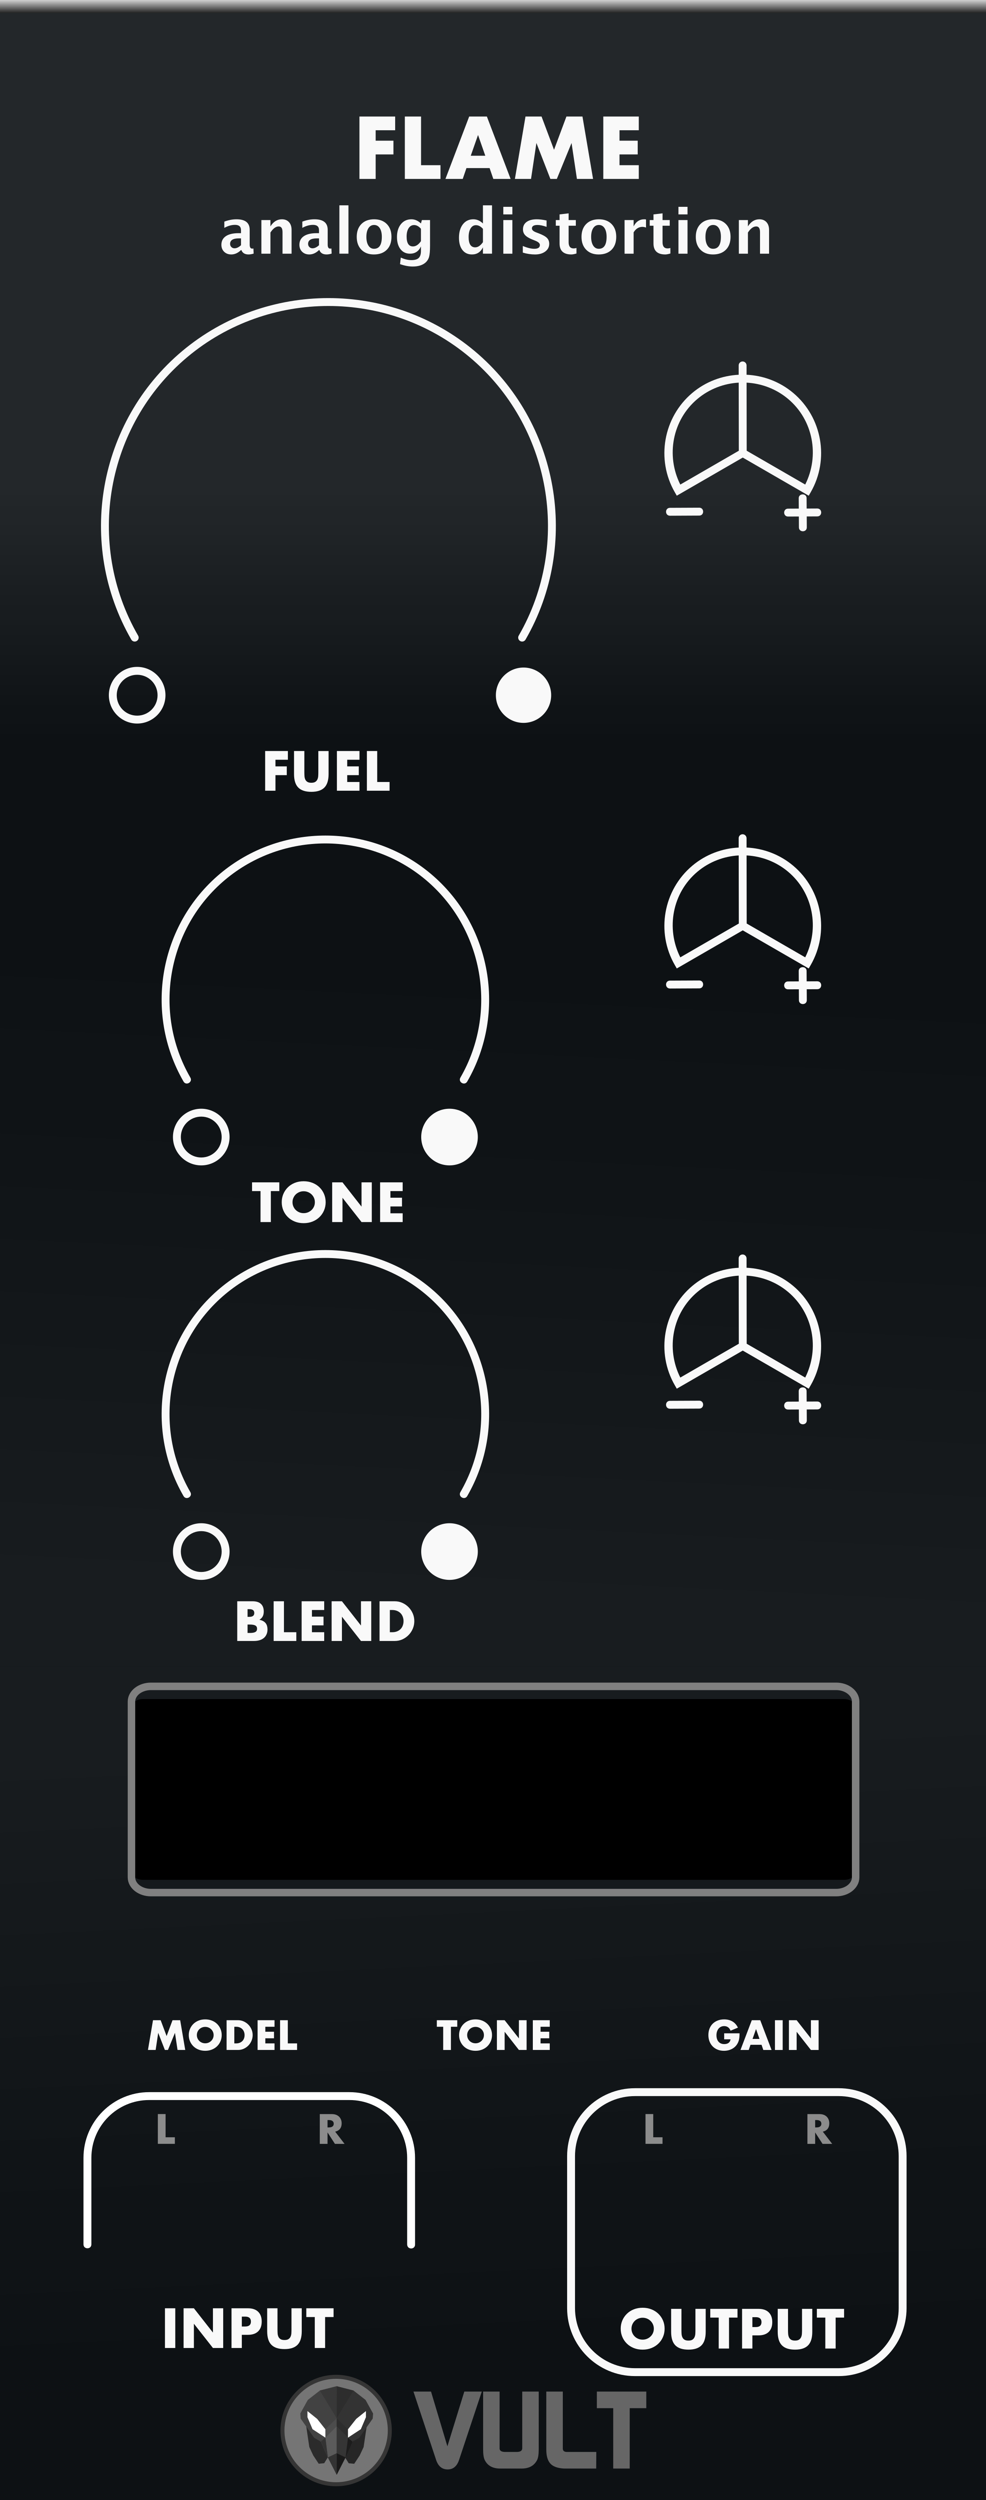 <svg width="150px" height="380px" version="1.1" xmlns="http://www.w3.org/2000/svg" xmlns:xlink="http://www.w3.org/1999/xlink" xml:space="preserve" xmlns:serif="http://www.serif.com/" style="fill-rule:evenodd;clip-rule:evenodd;stroke-linecap:round;stroke-miterlimit:10;">
  <defs>
    <linearGradient id="_Linear1" x1="0" y1="0" x2="1" y2="0" gradientUnits="userSpaceOnUse" gradientTransform="matrix(0.007,-37.899,37.899,0.007,75.283,112.195)">
      <stop offset="0" style="stop-color:rgb(13,13,13);stop-opacity:1"/>
      <stop offset="1" style="stop-color:rgb(38,38,38);stop-opacity:1"/>
    </linearGradient>
    <linearGradient id="_Linear2" x1="0" y1="0" x2="1" y2="0" gradientUnits="userSpaceOnUse" gradientTransform="matrix(-4.88,-92.58,92.58,-4.88,277.54,345.91)">
      <stop offset="0" style="stop-color:rgb(13,13,13);stop-opacity:1"/>
      <stop offset="1" style="stop-color:rgb(25,25,25);stop-opacity:1"/>
    </linearGradient>
    <linearGradient id="_Linear3" x1="0" y1="0" x2="1" y2="0" gradientUnits="userSpaceOnUse" gradientTransform="matrix(-4.75,94.86,-94.86,-4.75,277.54,158.47)">
      <stop offset="0" style="stop-color:rgb(13,13,13);stop-opacity:1"/>
      <stop offset="1" style="stop-color:rgb(25,25,25);stop-opacity:1"/>
    </linearGradient>
    <linearGradient id="_Linear4" x1="0" y1="0" x2="1" y2="0" gradientUnits="userSpaceOnUse" gradientTransform="matrix(1.15392e-16,-1.885,1.885,1.15392e-16,56.519,1.936)">
      <stop offset="0" style="stop-color:rgb(38,38,38);stop-opacity:1"/>
      <stop offset="1" style="stop-color:rgb(204,204,204);stop-opacity:1"/>
    </linearGradient>
  </defs>
  <g id="Panel">
    <g>
      <rect x="0" y="0" width="150" height="380" style="fill:url(#_Linear1);"/>
      <rect x="0" y="253.33" width="150" height="126.67" style="fill:url(#_Linear2);"/>
      <rect x="0" y="126.67" width="150" height="126.67" style="fill:url(#_Linear3);"/>
      <rect x="0" y="0" width="150" height="380" style="fill:rgb(16,53,80);fill-opacity:0.1;"/>
      <rect x="0" y="0" width="150" height="2" style="fill:url(#_Linear4);"/>
    </g>
    <g>
      <path d="M62.9,363.5l3.443,10.383c0.322,0.968 0.909,1.451 1.756,1.451c0.835,0 1.413,-0.476 1.736,-1.435l3.461,-10.398l-2.66,0l-2.574,8.318l-2.49,-8.318l-2.672,-0.001Zm10.598,0l0,8.793c0,0.736 0.078,1.265 0.234,1.588c0.423,0.881 1.214,1.32 2.373,1.32l3.243,0c1.126,0 1.912,-0.429 2.357,-1.287c0.168,-0.324 0.25,-0.87 0.25,-1.639l0,-8.775l-2.506,0l0,8.658l-0.018,0.084c-0.056,0.29 -0.34,0.436 -0.853,0.436l-1.705,0c-0.535,0 -0.826,-0.157 -0.87,-0.469l0,-8.709l-2.505,0Zm9.611,0l0,8.842c0,0.914 0.19,1.598 0.569,2.049c0.378,0.452 1.019,0.717 1.922,0.795c0.123,0.011 0.268,0.015 0.435,0.015l4.664,0l0.016,-2.523l-4.463,0c-0.424,0 -0.634,-0.178 -0.634,-0.535l0,-8.643l-2.509,0Zm7.69,0l0,2.525l2.49,0l0,9.176l2.508,0l0,-9.176l2.523,0l0,-2.525l-7.521,0Z" style="fill:rgb(102,102,102);fill-rule:nonzero;"/>
      <path d="M59.3,369.42c0,-4.509 -3.655,-8.165 -8.164,-8.165c-4.509,0 -8.165,3.656 -8.165,8.165c0,4.509 3.656,8.165 8.165,8.165c4.509,0 8.164,-3.656 8.164,-8.165Z" style="fill:rgb(117,117,117);fill-rule:nonzero;stroke:rgb(53,53,53);stroke-width:0.61px;"/>
      <g>
        <path d="M49.32,374.389l0.553,-0.89l-1.064,-2.393l-2.216,-2.284l0.46,3.101l0.597,1.28l0.833,1.263l0.837,-0.077Z" style="fill:rgb(43,43,43);fill-rule:nonzero;"/>
        <path d="M53.05,374.399l-0.553,-0.891l1.064,-2.393l2.216,-2.284l-0.46,3.101l-0.597,1.28l-0.833,1.264l-0.837,-0.077Z" style="fill:rgb(38,38,38);fill-rule:nonzero;"/>
        <path d="M48.64,363.359l2.584,-0.661l0,13.448l-1.349,-2.651l-1.061,-2.385l-1.022,-0.581l-2.052,-2.921l-0.057,-0.775l1.148,-2.067l1.809,-1.407Z" style="fill:rgb(66,66,66);fill-rule:nonzero;"/>
        <path d="M53.8,363.359l-2.584,-0.66l0,13.448l1.35,-2.651l1.06,-2.385l1.023,-0.581l2.051,-2.921l0.058,-0.775l-1.149,-2.068l-1.809,-1.407Z" style="fill:rgb(51,51,51);fill-rule:nonzero;"/>
        <path d="M49.5,369.239l1.723,-1.685l0,1.23l-1.723,1.718l0,-1.263" style="fill:rgb(76,76,76);fill-rule:nonzero;"/>
        <path d="M51.22,368.779l-1.723,1.718l0.377,3.004l1.346,2.643l0,-7.365Z" style="fill:rgb(91,91,91);fill-rule:nonzero;"/>
        <path d="M51.22,376.149l-1.346,-2.643l1.346,-0.635l0,3.278Z" style="fill:rgb(51,51,51);fill-rule:nonzero;"/>
        <path d="M49.5,370.499l0,-1.264l-1.249,-1.579l-1.477,-1.19l-0.001,0.932l0.775,1.823l1.952,1.278Z" style="fill:white;fill-rule:nonzero;"/>
        <path d="M52.94,369.239l-1.722,-1.684l0,1.23l1.722,1.718l0,-1.264" style="fill:rgb(45,45,45);fill-rule:nonzero;"/>
        <path d="M51.22,368.779l1.722,1.718l-0.376,3.004l-1.347,2.643l0.001,-7.365Z" style="fill:rgb(53,53,53);fill-rule:nonzero;"/>
        <path d="M51.22,376.149l1.347,-2.643l-1.346,-0.635l-0.001,3.278Z" style="fill:rgb(25,25,25);fill-rule:nonzero;"/>
        <path d="M52.94,370.499l0,-1.264l1.249,-1.579l1.478,-1.19l0.001,0.932l-0.775,1.823l-1.953,1.278Z" style="fill:white;fill-rule:nonzero;"/>
        <path d="M48.65,363.339l2.566,4.216l-0.005,-4.87" style="fill:rgb(56,56,56);fill-rule:nonzero;"/>
        <path d="M53.78,363.339l-2.566,4.215l0.006,-4.87" style="fill:rgb(45,45,45);fill-rule:nonzero;"/>
        <path d="M48.81,371.109l0.688,-0.61l0.375,3.006l-1.063,-2.396Z" style="fill:rgb(51,51,51);fill-rule:nonzero;"/>
        <path d="M53.63,371.129l-0.688,-0.61l-0.375,3.006l1.063,-2.396Z" style="fill:rgb(28,28,28);fill-rule:nonzero;"/>
      </g>
    </g>
    <g>
      <path d="M25.095,350.84l0,6.035l1.57,0l0,-6.035l-1.57,0Zm2.834,0l0,6.035l1.568,0l0,-3.689l2.897,3.689l1.56,0l0,-6.035l-1.56,0l0,3.691l-2.897,-3.691l-1.568,0Zm7.291,0l0,6.035l1.569,0l-0.001,-2l0.928,0c0.676,0 1.197,-0.177 1.557,-0.529c0.361,-0.352 0.541,-0.848 0.541,-1.488c0,-0.64 -0.18,-1.137 -0.541,-1.489c-0.36,-0.353 -0.881,-0.529 -1.557,-0.529l-2.496,0Zm5.426,0l0,3.498c0,0.94 0.216,1.626 0.648,2.059c0.432,0.432 1.093,0.646 1.985,0.646c0.892,0 1.552,-0.214 1.98,-0.646c0.428,-0.433 0.645,-1.119 0.645,-2.059l0,-3.498l-1.561,0l0,3.283c0,0.176 -0.01,0.355 -0.019,0.539c-0.012,0.184 -0.056,0.352 -0.125,0.5c-0.068,0.148 -0.176,0.273 -0.316,0.365c-0.14,0.092 -0.344,0.139 -0.604,0.139c-0.26,0 -0.463,-0.047 -0.607,-0.139c-0.144,-0.092 -0.249,-0.217 -0.317,-0.365c-0.068,-0.148 -0.109,-0.316 -0.121,-0.5c-0.012,-0.184 -0.02,-0.363 -0.02,-0.539l0,-3.283l-1.568,0Zm5.953,0l0,1.33l1.289,0l0,4.705l1.57,0l0,-4.705l1.287,0l0,-1.33l-4.146,0Zm-9.81,1.266l0.519,0c0.576,0 0.865,0.252 0.865,0.752c0,0.5 -0.289,0.752 -0.865,0.752l-0.519,0l0,-1.504Z" style="fill:rgb(249,249,249);"/>
      <path d="M25.19,321.32l0,3.529l1.412,0l0,0.997l-2.589,0l0,-4.526l1.177,0Z" style="fill:rgb(140,140,140);fill-rule:nonzero;"/>
      <path d="M49.827,323.35l0.224,0c0.232,0 0.408,-0.048 0.532,-0.144c0.124,-0.096 0.188,-0.236 0.188,-0.416c0,-0.181 -0.064,-0.317 -0.188,-0.413c-0.124,-0.096 -0.3,-0.144 -0.532,-0.144l-0.224,0l0,1.117Zm2.589,2.501l-1.465,0l-1.124,-1.741l0,1.741l-1.177,0l0,-4.526l1.833,0c0.252,0 0.472,0.04 0.66,0.112c0.188,0.076 0.34,0.176 0.464,0.304c0.12,0.128 0.213,0.276 0.277,0.444c0.06,0.168 0.092,0.348 0.092,0.541c0,0.344 -0.084,0.624 -0.249,0.836c-0.168,0.212 -0.412,0.36 -0.736,0.436l1.425,1.853Z" style="fill:rgb(140,140,140);fill-rule:nonzero;"/>
    </g>
    <path d="M22.688,317.99c-5.507,0 -9.988,4.481 -9.988,9.988l0,13.145c0,0.801 1.201,0.801 1.201,0l0,-13.145c0,-4.857 3.93,-8.789 8.787,-8.789l30.464,0c4.857,0 8.789,3.932 8.789,8.789l0,13.145c0,0.843 1.231,0.831 1.199,0l0,-13.145c0,-5.506 -4.481,-9.988 -9.988,-9.988l-30.464,0Z" style="fill:white;"/>
    <path d="M96.599,317.99c-5.359,0 -9.723,4.362 -9.723,9.721l0,23.115c0,5.36 4.364,9.722 9.723,9.722l30.994,0c5.36,0 9.723,-4.363 9.723,-9.722l0,-23.115c0,-5.359 -4.363,-9.721 -9.723,-9.721l-30.994,0Z" style="fill:none;stroke:rgb(249,249,249);stroke-width:1.2px;stroke-miterlimit:4;"/>
    <g>
      <path d="M97.765,350.76c-0.493,0 -0.942,0.08 -1.35,0.244c-0.408,0.16 -0.758,0.389 -1.05,0.678c-0.293,0.288 -0.526,0.624 -0.69,1.008c-0.164,0.388 -0.248,0.805 -0.248,1.254c0,0.448 0.084,0.868 0.248,1.252c0.164,0.388 0.397,0.723 0.69,1.011c0.292,0.289 0.642,0.512 1.05,0.676c0.408,0.164 0.857,0.244 1.35,0.244c0.484,0 0.932,-0.08 1.34,-0.244c0.412,-0.164 0.763,-0.387 1.06,-0.676c0.296,-0.288 0.53,-0.623 0.694,-1.011c0.168,-0.384 0.248,-0.804 0.248,-1.252c0,-0.449 -0.08,-0.866 -0.248,-1.254c-0.164,-0.384 -0.398,-0.72 -0.694,-1.008c-0.297,-0.289 -0.648,-0.518 -1.06,-0.678c-0.408,-0.164 -0.856,-0.244 -1.34,-0.244Zm4.334,0.168l0,3.494c0,0.94 0.216,1.626 0.648,2.059c0.433,0.432 1.093,0.646 1.985,0.646c0.889,0 1.548,-0.214 1.98,-0.646c0.428,-0.433 0.645,-1.119 0.645,-2.059l0,-3.494l-1.561,0l0,3.279c0,0.176 -0.01,0.355 -0.019,0.539c-0.016,0.184 -0.057,0.352 -0.125,0.5c-0.072,0.148 -0.174,0.274 -0.314,0.366c-0.14,0.092 -0.345,0.138 -0.606,0.138c-0.26,0 -0.465,-0.046 -0.609,-0.138c-0.144,-0.092 -0.247,-0.218 -0.314,-0.366c-0.068,-0.148 -0.109,-0.316 -0.122,-0.5c-0.012,-0.184 -0.019,-0.363 -0.019,-0.539l0,-3.279l-1.569,0Zm5.955,0l0,1.326l1.283,0l0,4.705l1.569,0l0,-4.705l1.289,0l0,-1.326l-4.141,0Zm4.838,0l0,6.031l1.568,0l0,-2l0.928,0c0.676,0 1.197,-0.177 1.557,-0.529c0.361,-0.352 0.541,-0.848 0.541,-1.488c0,-0.64 -0.18,-1.133 -0.541,-1.485c-0.36,-0.353 -0.881,-0.529 -1.557,-0.529l-2.496,0Zm5.422,0l0,3.494c0,0.94 0.216,1.626 0.648,2.059c0.433,0.432 1.097,0.646 1.985,0.646c0.893,0 1.552,-0.214 1.98,-0.646c0.428,-0.433 0.645,-1.119 0.645,-2.059l0,-3.494l-1.561,0l0,3.279c0,0.176 -0.01,0.355 -0.02,0.539c-0.012,0.184 -0.057,0.352 -0.125,0.5c-0.068,0.148 -0.176,0.274 -0.316,0.366c-0.14,0.092 -0.34,0.138 -0.604,0.138c-0.26,0 -0.463,-0.046 -0.607,-0.138c-0.144,-0.092 -0.249,-0.218 -0.317,-0.366c-0.064,-0.148 -0.105,-0.316 -0.121,-0.5c-0.012,-0.184 -0.02,-0.363 -0.02,-0.539l0,-3.279l-1.567,0Zm5.955,0l0,1.326l1.287,0l0,4.705l1.57,0l0,-4.705l1.284,0l0,-1.326l-4.141,0Zm-9.809,1.262l0.52,0c0.576,0 0.865,0.252 0.865,0.752c0,0.504 -0.289,0.752 -0.865,0.752l-0.52,0l0,-1.504Zm-16.695,0.088c0.228,0 0.445,0.045 0.653,0.125c0.204,0.084 0.383,0.199 0.539,0.347c0.16,0.152 0.285,0.328 0.373,0.528c0.092,0.204 0.137,0.425 0.137,0.666c0,0.24 -0.045,0.464 -0.137,0.664c-0.088,0.204 -0.213,0.379 -0.373,0.527c-0.156,0.152 -0.335,0.264 -0.539,0.348c-0.208,0.084 -0.425,0.125 -0.653,0.125c-0.233,0 -0.448,-0.041 -0.652,-0.125c-0.208,-0.084 -0.389,-0.196 -0.541,-0.348c-0.156,-0.148 -0.279,-0.323 -0.367,-0.527c-0.092,-0.2 -0.137,-0.424 -0.137,-0.664c0,-0.241 0.045,-0.462 0.137,-0.666c0.088,-0.2 0.211,-0.376 0.367,-0.528c0.152,-0.148 0.333,-0.263 0.541,-0.347c0.204,-0.08 0.419,-0.125 0.652,-0.125Z" style="fill:rgb(249,249,249);fill-rule:nonzero;"/>
      <path d="M99.377,321.32l0,3.529l1.412,0l0,0.997l-2.589,0l0,-4.526l1.177,0Z" style="fill:rgb(140,140,140);fill-rule:nonzero;"/>
      <path d="M124.01,323.35l0.224,0c0.232,0 0.408,-0.048 0.532,-0.144c0.124,-0.096 0.188,-0.236 0.188,-0.416c0,-0.181 -0.064,-0.317 -0.188,-0.413c-0.124,-0.096 -0.3,-0.144 -0.532,-0.144l-0.224,0l0,1.117Zm2.589,2.501l-1.465,0l-1.124,-1.741l0,1.741l-1.177,0l0,-4.526l1.833,0c0.252,0 0.472,0.04 0.66,0.112c0.188,0.076 0.34,0.176 0.464,0.304c0.12,0.128 0.213,0.276 0.277,0.444c0.06,0.168 0.092,0.348 0.092,0.541c0,0.344 -0.084,0.624 -0.249,0.836c-0.168,0.212 -0.412,0.36 -0.736,0.436l1.425,1.853Z" style="fill:rgb(140,140,140);fill-rule:nonzero;"/>
    </g>
    <path d="M49.5,190c-5.705,0 -11.412,1.934 -16.027,5.805c-9.229,7.745 -11.587,21.128 -5.564,31.564c0.392,0.722 1.469,0.101 1.039,-0.6c-5.733,-9.934 -3.488,-22.672 5.297,-30.045c8.786,-7.369 21.725,-7.369 30.51,0c8.786,7.373 11.03,20.111 5.297,30.045c-0.43,0.701 0.647,1.322 1.039,0.6c6.023,-10.436 3.666,-23.819 -5.565,-31.564c-4.614,-3.871 -10.32,-5.805 -16.025,-5.805l-0.001,0Zm-18.883,41.52c-2.371,0 -4.306,1.936 -4.306,4.307c0,2.371 1.935,4.304 4.306,4.304c2.371,0 4.307,-1.933 4.307,-4.304c0,-2.371 -1.936,-4.307 -4.307,-4.307Zm37.766,0c-2.371,0 -4.304,1.934 -4.304,4.305c0,2.371 1.933,4.306 4.304,4.306c2.371,0 4.307,-1.935 4.307,-4.306c0,-2.371 -1.936,-4.305 -4.307,-4.305Zm-37.766,1.199c1.723,0 3.106,1.385 3.106,3.108c0,1.722 -1.383,3.105 -3.106,3.105c-1.722,0 -3.105,-1.383 -3.105,-3.105c0,-1.723 1.383,-3.108 3.105,-3.108Z" style="fill:rgb(249,249,249);fill-rule:nonzero;"/>
    <path d="M112.964,190.67c-0.332,0.006 -0.597,0.279 -0.59,0.611l0,1.409c-2.521,0.129 -5.007,1.042 -7.047,2.755c-4.419,3.708 -5.55,10.112 -2.668,15.105l0.301,0.52l10.035,-5.793l10.035,5.793l0.3,-0.52c2.882,-4.993 1.753,-11.398 -2.668,-15.105c-2.051,-1.722 -4.554,-2.636 -7.089,-2.757l0,-1.411c0,-0.338 -0.272,-0.612 -0.61,-0.607l0.001,0Zm-0.586,3.219l0.019,10.35l-8.903,5.14c-2.209,-4.402 -1.209,-9.813 2.606,-13.014c1.819,-1.527 4.031,-2.348 6.277,-2.476l0.001,0Zm1.199,0c2.259,0.121 4.487,0.94 6.316,2.476c3.816,3.201 4.813,8.612 2.604,13.014l-8.903,-5.14l-0.017,-10.35Zm7.932,17.562l0.01,1.582l-1.605,0.008c-0.831,-0.028 -0.825,1.235 0.01,1.199l1.605,-0.008l0.01,1.629c-0.026,0.831 1.237,0.822 1.199,-0.008l-0.01,-1.625l1.604,-0.008c0.801,-0.004 0.795,-1.205 -0.01,-1.201l-1.606,0.008l-0.01,-1.584c0,-0.771 -1.197,-0.756 -1.197,0.008l0,0Zm-15.172,1.445l-4.414,0.02c-0.801,0.004 -0.795,1.205 0.01,1.201l4.414,-0.022c0.831,0.028 0.825,-1.235 -0.01,-1.199Z" style="fill:rgb(249,249,249);fill-rule:nonzero;"/>
    <path d="M49.5,126.997c-5.705,0 -11.412,1.934 -16.027,5.805c-9.229,7.745 -11.587,21.128 -5.564,31.564c0.392,0.723 1.469,0.101 1.039,-0.6c-5.733,-9.934 -3.488,-22.672 5.297,-30.045c8.786,-7.368 21.725,-7.368 30.51,0c8.786,7.373 11.03,20.111 5.297,30.045c-0.43,0.701 0.647,1.323 1.039,0.6c6.023,-10.436 3.666,-23.819 -5.565,-31.564c-4.614,-3.871 -10.32,-5.805 -16.025,-5.805l-0.001,0Zm-18.883,41.52c-2.371,0 -4.306,1.936 -4.306,4.307c0,2.371 1.935,4.305 4.306,4.305c2.371,0 4.307,-1.934 4.307,-4.305c0,-2.371 -1.936,-4.307 -4.307,-4.307Zm37.766,0c-2.371,0 -4.304,1.934 -4.304,4.305c0,2.371 1.933,4.307 4.304,4.307c2.371,0 4.307,-1.936 4.307,-4.307c0,-2.371 -1.936,-4.305 -4.307,-4.305Zm-37.766,1.2c1.723,0 3.106,1.384 3.106,3.107c0,1.722 -1.383,3.105 -3.106,3.105c-1.722,0 -3.105,-1.383 -3.105,-3.105c0,-1.723 1.383,-3.107 3.105,-3.107Z" style="fill:rgb(249,249,249);fill-rule:nonzero;"/>
    <path d="M112.964,126.8c-0.332,0.006 -0.597,0.28 -0.59,0.611l0,1.409c-2.521,0.13 -5.007,1.042 -7.047,2.756c-4.419,3.707 -5.55,10.112 -2.668,15.105l0.301,0.519l10.035,-5.793l10.035,5.793l0.3,-0.519c2.882,-4.994 1.753,-11.398 -2.668,-15.105c-2.051,-1.723 -4.554,-2.637 -7.089,-2.758l0,-1.41c0,-0.338 -0.272,-0.613 -0.61,-0.608l0.001,0Zm-0.586,3.219l0.019,10.35l-8.903,5.14c-2.209,-4.402 -1.209,-9.813 2.606,-13.014c1.819,-1.527 4.031,-2.348 6.277,-2.476l0.001,0Zm1.199,0c2.259,0.121 4.487,0.94 6.316,2.476c3.816,3.201 4.813,8.612 2.604,13.014l-8.903,-5.14l-0.017,-10.35Zm7.932,17.562l0.01,1.582l-1.605,0.008c-0.831,-0.028 -0.825,1.235 0.01,1.199l1.605,-0.008l0.01,1.629c-0.026,0.831 1.237,0.822 1.199,-0.008l-0.01,-1.625l1.604,-0.008c0.801,-0.004 0.795,-1.205 -0.01,-1.201l-1.606,0.008l-0.01,-1.584c0,-0.771 -1.197,-0.756 -1.197,0.008l0,0Zm-15.172,1.445l-4.414,0.02c-0.801,0.004 -0.795,1.205 0.01,1.201l4.414,-0.022c0.831,0.028 0.825,-1.235 -0.01,-1.199Z" style="fill:rgb(249,249,249);fill-rule:nonzero;"/>
    <path d="M49.963,45.306c-7.925,0 -15.848,2.689 -22.258,8.065c-12.82,10.758 -16.096,29.349 -7.731,43.842c0.108,0.185 0.306,0.299 0.52,0.299c0.329,0 0.6,-0.271 0.6,-0.6c0,-0.106 -0.028,-0.209 -0.081,-0.301c-8.076,-13.991 -4.913,-31.935 7.463,-42.32c12.375,-10.379 30.599,-10.379 42.975,0c12.375,10.386 15.537,28.329 7.461,42.32c-0.053,0.092 -0.081,0.195 -0.081,0.301c0,0.329 0.271,0.6 0.601,0.6c0.214,0 0.412,-0.114 0.519,-0.299c8.366,-14.493 5.091,-33.083 -7.728,-43.842c-6.41,-5.376 -14.335,-8.065 -22.26,-8.065Zm-29.098,56.055c-2.371,0 -4.307,1.936 -4.307,4.307c0,2.371 1.936,4.305 4.307,4.305c2.371,0 4.307,-1.934 4.307,-4.305c0,-2.371 -1.936,-4.307 -4.307,-4.307Zm58.779,0.1c-2.317,0 -4.207,1.89 -4.207,4.207c0,2.317 1.89,4.205 4.207,4.205c2.317,0 4.205,-1.888 4.205,-4.205c0,-2.317 -1.888,-4.207 -4.205,-4.207Zm-58.779,1.1c1.722,0 3.105,1.384 3.105,3.107c0,1.722 -1.383,3.105 -3.105,3.105c-1.723,0 -3.106,-1.383 -3.106,-3.105c0,-1.723 1.383,-3.107 3.106,-3.107Z" style="fill:rgb(249,249,249);"/>
    <path d="M112.964,54.94c-0.332,0.006 -0.597,0.279 -0.59,0.611l0,1.409c-2.521,0.129 -5.007,1.042 -7.047,2.755c-4.419,3.708 -5.55,10.112 -2.668,15.105l0.301,0.52l10.035,-5.793l10.035,5.793l0.3,-0.52c2.882,-4.993 1.753,-11.398 -2.668,-15.105c-2.051,-1.722 -4.554,-2.636 -7.089,-2.757l0,-1.411c0,-0.338 -0.272,-0.612 -0.61,-0.607l0.001,0Zm-0.586,3.219l0.019,10.35l-8.903,5.14c-2.209,-4.402 -1.209,-9.813 2.606,-13.014c1.819,-1.527 4.031,-2.348 6.277,-2.476l0.001,0Zm1.199,0c2.259,0.121 4.487,0.94 6.316,2.476c3.816,3.201 4.813,8.612 2.604,13.014l-8.903,-5.14l-0.017,-10.35Zm7.932,17.562l0.01,1.582l-1.605,0.008c-0.831,-0.028 -0.825,1.235 0.01,1.199l1.605,-0.008l0.01,1.629c-0.026,0.831 1.237,0.822 1.199,-0.008l-0.01,-1.625l1.604,-0.008c0.801,-0.004 0.795,-1.205 -0.01,-1.201l-1.606,0.008l-0.01,-1.584c0,-0.771 -1.197,-0.756 -1.197,0.008l0,0Zm-15.172,1.445l-4.414,0.02c-0.801,0.004 -0.795,1.205 0.01,1.201l4.414,-0.022c0.831,0.028 0.825,-1.235 -0.01,-1.199Z" style="fill:rgb(249,249,249);fill-rule:nonzero;"/>
    <path d="M54.682,17.711l0,9.484l2.467,0l0,-3.724l2.705,0l0,-2.088l-2.705,0l0,-1.586l2.967,0l0,-2.086l-5.434,0Zm6.906,0l0,9.484l5.422,0l0,-2.089l-2.955,0l0,-7.395l-2.467,0Zm9.789,0l-3.611,9.484l2.629,0l0.566,-1.648l3.522,0l0.566,1.648l2.629,0l-3.609,-9.484l-2.692,0Zm8.567,0l-1.612,9.484l2.453,0l0.819,-5.461l2.125,5.461l0.982,0l2.239,-5.461l0.818,5.461l2.453,0l-1.611,-9.484l-2.44,0l-1.886,5.055l-1.899,-5.055l-2.441,0Zm11.836,0l0,9.484l5.398,0l0,-2.089l-2.932,0l0,-1.635l2.768,0l0,-2.088l-2.768,0l0,-1.586l2.932,0l0,-2.086l-5.398,0Zm-19.057,2.805l1.105,3.156l-2.213,0l1.108,-3.156Zm-21.092,10.691l0,7.351l1.379,0l0,-7.351l-1.379,0Zm21.838,0l0,2.758c-0.437,-0.422 -0.923,-0.635 -1.457,-0.635c-0.667,0 -1.198,0.254 -1.594,0.763c-0.396,0.51 -0.594,1.192 -0.594,2.049c0,0.788 0.175,1.408 0.526,1.858c0.351,0.45 0.834,0.675 1.449,0.675c0.76,0 1.316,-0.36 1.67,-1.08l0,0.963l1.382,0l0,-7.351l-1.382,0Zm3.101,0.228l0,1.153l1.377,0l0,-1.153l-1.377,0Zm26.643,0l0,1.153l1.379,0l0,-1.153l-1.379,0Zm-16.709,0.992l-1.377,0.161l0,0.859l-0.572,0l0,0.861l0.572,0l0,2.692c0,1.117 0.598,1.675 1.793,1.675c0.189,0 0.448,-0.049 0.778,-0.144l0,-0.838c-0.166,0.043 -0.306,0.066 -0.424,0.066c-0.512,0 -0.77,-0.315 -0.77,-0.943l0,-2.508l1.096,0l0,-0.861l-1.096,0l0,-1.02Zm14.289,0l-1.379,0.161l0,0.859l-0.572,0l0,0.861l0.572,0l0,2.692c0,1.117 0.598,1.675 1.793,1.675c0.189,0 0.449,-0.049 0.778,-0.144l0,-0.838c-0.164,0.043 -0.305,0.066 -0.424,0.066c-0.511,0 -0.768,-0.315 -0.768,-0.943l0,-2.508l1.094,0l0,-0.861l-1.094,0l0,-1.02Zm-64.814,0.903c-0.612,0 -1.227,0.118 -1.851,0.355l0,0.949c0.55,-0.304 1.093,-0.457 1.629,-0.457c0.605,0 0.906,0.267 0.906,0.797l0,0.465l-0.367,0c-0.841,0 -1.488,0.153 -1.94,0.459c-0.451,0.306 -0.676,0.741 -0.676,1.305c0,0.435 0.139,0.789 0.418,1.062c0.28,0.273 0.643,0.41 1.09,0.41c0.525,0 1.015,-0.223 1.475,-0.666l0.06,0c0.162,0.443 0.525,0.666 1.09,0.666c0.223,0 0.482,-0.043 0.774,-0.13l-0.034,-0.774c-0.074,0.013 -0.135,0.018 -0.181,0.018c-0.258,0 -0.387,-0.2 -0.387,-0.6l0,-2.262c0,-1.065 -0.669,-1.597 -2.006,-1.597l0,0Zm6.905,0c-0.711,0 -1.293,0.36 -1.743,1.08l0,-0.963l-1.377,0l0,5.111l1.377,0l0,-3.215c0.404,-0.619 0.824,-0.927 1.262,-0.927c0.385,0 0.578,0.289 0.578,0.869l0,3.273l1.377,0l0,-3.611c0,-0.5 -0.13,-0.895 -0.394,-1.184c-0.264,-0.289 -0.625,-0.433 -1.08,-0.433l0,0Zm4.962,0c-0.612,0 -1.23,0.118 -1.853,0.355l0,0.949c0.549,-0.304 1.092,-0.457 1.629,-0.457c0.605,0 0.908,0.267 0.908,0.797l0,0.465l-0.367,0c-0.842,0 -1.487,0.153 -1.94,0.459c-0.451,0.306 -0.675,0.741 -0.675,1.305c0,0.435 0.14,0.789 0.418,1.062c0.28,0.273 0.642,0.41 1.089,0.41c0.525,0 1.015,-0.223 1.475,-0.666l0.061,0c0.162,0.443 0.525,0.666 1.089,0.666c0.224,0 0.481,-0.043 0.772,-0.13l-0.031,-0.774c-0.074,0.013 -0.135,0.018 -0.182,0.018c-0.257,0 -0.387,-0.2 -0.387,-0.6l0,-2.262c0,-1.065 -0.669,-1.597 -2.006,-1.597l0,0Zm9.065,0c-0.813,0 -1.457,0.241 -1.93,0.719c-0.474,0.478 -0.711,1.129 -0.711,1.955c0,0.817 0.235,1.465 0.705,1.947c0.47,0.483 1.106,0.725 1.903,0.725c0.835,0 1.49,-0.238 1.965,-0.713c0.474,-0.474 0.712,-1.131 0.712,-1.969c0,-0.82 -0.238,-1.467 -0.711,-1.945c-0.473,-0.478 -1.117,-0.719 -1.933,-0.719l0,0Zm5.68,0c-0.664,0 -1.197,0.246 -1.598,0.738c-0.4,0.492 -0.6,1.146 -0.6,1.963c0,0.776 0.179,1.391 0.536,1.846c0.357,0.454 0.839,0.681 1.447,0.681c0.773,0 1.327,-0.367 1.662,-1.103l0,0.699c0,0.488 -0.113,0.839 -0.34,1.057c-0.226,0.217 -0.594,0.324 -1.103,0.324c-0.515,0 -1.056,-0.129 -1.625,-0.389l-0.112,1c0.691,0.243 1.335,0.363 1.928,0.363c0.835,0 1.481,-0.198 1.941,-0.595c0.273,-0.242 0.456,-0.536 0.551,-0.881c0.094,-0.345 0.143,-0.905 0.143,-1.684l0,-3.902l-1.239,0l-0.144,0.518c-0.443,-0.422 -0.925,-0.635 -1.447,-0.635l0,0Zm19.072,0c-0.664,0 -1.18,0.134 -1.549,0.402c-0.37,0.269 -0.555,0.646 -0.555,1.131c0,0.347 0.108,0.638 0.326,0.873c0.217,0.237 0.578,0.457 1.084,0.662l0.467,0.188c0.465,0.186 0.697,0.402 0.697,0.65c0,0.385 -0.282,0.578 -0.847,0.578c-0.484,0 -1.067,-0.142 -1.75,-0.428l0,1.01c0.626,0.186 1.248,0.28 1.863,0.28c0.638,0 1.157,-0.152 1.555,-0.45c0.4,-0.3 0.599,-0.69 0.599,-1.17c0,-0.367 -0.116,-0.667 -0.351,-0.9c-0.234,-0.233 -0.651,-0.462 -1.25,-0.689l-0.399,-0.153c-0.423,-0.161 -0.634,-0.359 -0.634,-0.592c0,-0.353 0.285,-0.529 0.857,-0.529c0.363,0 0.82,0.094 1.373,0.287l0,-0.967c-0.574,-0.122 -1.07,-0.183 -1.486,-0.183l0,0Zm9.441,0c-0.813,0 -1.455,0.241 -1.928,0.719c-0.474,0.478 -0.711,1.129 -0.711,1.955c0,0.817 0.235,1.465 0.706,1.947c0.471,0.483 1.104,0.725 1.902,0.725c0.834,0 1.489,-0.238 1.963,-0.713c0.475,-0.474 0.713,-1.131 0.713,-1.969c0,-0.82 -0.237,-1.467 -0.711,-1.945c-0.473,-0.478 -1.118,-0.719 -1.934,-0.719l0,0Zm6.92,0c-0.73,0 -1.274,0.36 -1.631,1.08l0,-0.963l-1.377,0l0,5.111l1.377,0l0,-3.244c0.344,-0.555 0.792,-0.834 1.342,-0.834c0.167,0 0.348,0.037 0.543,0.108l0,-1.231c-0.084,-0.018 -0.167,-0.027 -0.254,-0.027l0,0Zm10.469,0c-0.813,0 -1.457,0.241 -1.93,0.719c-0.473,0.478 -0.711,1.129 -0.711,1.955c0,0.817 0.235,1.465 0.707,1.947c0.47,0.483 1.105,0.725 1.903,0.725c0.834,0 1.489,-0.238 1.963,-0.713c0.476,-0.474 0.713,-1.131 0.713,-1.969c0,-0.82 -0.235,-1.467 -0.709,-1.945c-0.473,-0.478 -1.12,-0.719 -1.936,-0.719l0,0Zm7.029,0c-0.71,0 -1.291,0.36 -1.74,1.08l0,-0.963l-1.379,0l0,5.111l1.379,0l0,-3.215c0.403,-0.619 0.824,-0.927 1.262,-0.927c0.385,0 0.578,0.289 0.578,0.869l0,3.273l1.377,0l0,-3.611c0,-0.5 -0.133,-0.895 -0.397,-1.184c-0.264,-0.289 -0.624,-0.433 -1.08,-0.433l0,0Zm-38.951,0.117l0,5.111l1.377,0l0,-5.111l-1.377,0Zm26.643,0l0,5.111l1.379,0l0,-5.111l-1.379,0Zm-46.303,0.746c0.366,0 0.654,0.161 0.864,0.484c0.208,0.323 0.314,0.761 0.314,1.317c0,1.213 -0.395,1.82 -1.187,1.82c-0.36,0 -0.645,-0.162 -0.852,-0.488c-0.209,-0.326 -0.313,-0.766 -0.313,-1.322c0,-0.562 0.105,-1.004 0.315,-1.327c0.21,-0.323 0.496,-0.484 0.859,-0.484l0,0Zm34.193,0c0.366,0 0.656,0.161 0.866,0.484c0.209,0.323 0.312,0.761 0.312,1.317c0,1.213 -0.395,1.82 -1.185,1.82c-0.36,0 -0.647,-0.162 -0.854,-0.488c-0.208,-0.326 -0.311,-0.766 -0.311,-1.322c0,-0.562 0.103,-1.004 0.313,-1.327c0.21,-0.323 0.497,-0.484 0.859,-0.484l0,0Zm17.389,0c0.365,0 0.654,0.161 0.864,0.484c0.209,0.323 0.314,0.761 0.314,1.317c0,1.213 -0.396,1.82 -1.187,1.82c-0.36,0 -0.643,-0.162 -0.852,-0.488c-0.207,-0.326 -0.311,-0.766 -0.311,-1.322c0,-0.562 0.104,-1.004 0.313,-1.327c0.21,-0.323 0.496,-0.484 0.859,-0.484l0,0Zm-45.498,0.012c0.364,0 0.711,0.188 1.043,0.564l0,1.885c-0.366,0.534 -0.772,0.801 -1.215,0.801c-0.642,0 -0.964,-0.499 -0.964,-1.498c0,-0.534 0.102,-0.96 0.306,-1.276c0.206,-0.317 0.483,-0.476 0.83,-0.476l0,0Zm9.409,0.019c0.379,0 0.734,0.186 1.066,0.559l0,2.025c-0.372,0.524 -0.763,0.787 -1.172,0.787c-0.67,0 -1.006,-0.522 -1.006,-1.568c0,-0.55 0.102,-0.987 0.303,-1.313c0.202,-0.326 0.47,-0.49 0.808,-0.49l0,0Zm-36.064,2.006l0.325,0l0,1.039c-0.338,0.313 -0.669,0.471 -0.991,0.471c-0.19,0 -0.35,-0.065 -0.478,-0.193c-0.129,-0.129 -0.191,-0.289 -0.191,-0.479c0,-0.559 0.444,-0.838 1.335,-0.838l0,0Zm11.865,0l0.327,0l0,1.039c-0.338,0.313 -0.669,0.471 -0.991,0.471c-0.19,0 -0.349,-0.065 -0.478,-0.193c-0.129,-0.129 -0.193,-0.289 -0.193,-0.479c0,-0.559 0.445,-0.838 1.335,-0.838l0,0Z" style="fill:rgb(249,249,249);fill-rule:nonzero;"/>
    <path d="M46.195,179.54c-0.492,0 -0.94,0.08 -1.348,0.244c-0.409,0.164 -0.76,0.389 -1.052,0.678c-0.292,0.288 -0.524,0.624 -0.688,1.012c-0.164,0.388 -0.248,0.803 -0.248,1.252c0,0.448 0.084,0.864 0.248,1.252c0.164,0.388 0.396,0.723 0.688,1.011c0.292,0.289 0.643,0.514 1.052,0.678c0.408,0.164 0.856,0.244 1.348,0.244c0.484,0 0.934,-0.08 1.346,-0.244c0.412,-0.164 0.764,-0.389 1.06,-0.678c0.296,-0.288 0.528,-0.623 0.692,-1.011c0.165,-0.388 0.25,-0.804 0.25,-1.252c0,-0.449 -0.085,-0.864 -0.25,-1.252c-0.164,-0.388 -0.396,-0.724 -0.692,-1.012c-0.296,-0.289 -0.648,-0.514 -1.06,-0.678c-0.412,-0.164 -0.862,-0.244 -1.346,-0.244Zm-7.85,0.168l0,1.328l1.288,0l0,4.707l1.57,0l0,-4.707l1.289,0l0,-1.328l-4.147,0Zm12.189,0l0,6.035l1.569,0l0,-3.689l2.896,3.689l1.561,0l0,-6.035l-1.561,0l0,3.689l-2.896,-3.689l-1.569,0Zm7.291,0l0,6.035l3.432,0l0,-1.33l-1.863,0l0,-1.039l1.76,0l0,-1.328l-1.76,0l0,-1.01l1.863,0l0,-1.328l-3.432,0Zm-11.631,1.353c0.228,0 0.449,0.04 0.653,0.124c0.205,0.084 0.389,0.199 0.545,0.347c0.156,0.148 0.281,0.325 0.373,0.529c0.092,0.204 0.134,0.424 0.134,0.665c0,0.24 -0.042,0.46 -0.134,0.664c-0.092,0.204 -0.217,0.381 -0.373,0.529c-0.156,0.148 -0.34,0.264 -0.545,0.348c-0.204,0.084 -0.425,0.123 -0.653,0.123c-0.228,0 -0.446,-0.039 -0.65,-0.123c-0.204,-0.084 -0.385,-0.2 -0.541,-0.348c-0.156,-0.148 -0.275,-0.325 -0.367,-0.529c-0.093,-0.204 -0.137,-0.424 -0.137,-0.664c0,-0.241 0.044,-0.461 0.137,-0.665c0.092,-0.204 0.211,-0.381 0.367,-0.529c0.156,-0.148 0.337,-0.263 0.541,-0.347c0.204,-0.084 0.422,-0.124 0.65,-0.124Z" style="fill:rgb(249,249,249);fill-rule:nonzero;"/>
    <path d="M36.092,243.38l0,6.035l2.52,0c0.319,0 0.608,-0.035 0.865,-0.111c0.256,-0.076 0.472,-0.188 0.652,-0.336c0.18,-0.148 0.316,-0.335 0.416,-0.555c0.1,-0.22 0.149,-0.468 0.149,-0.752c0,-0.18 -0.021,-0.351 -0.065,-0.511c-0.044,-0.16 -0.111,-0.304 -0.211,-0.432c-0.1,-0.128 -0.229,-0.236 -0.385,-0.324c-0.156,-0.088 -0.348,-0.154 -0.572,-0.198c0.224,-0.14 0.392,-0.307 0.5,-0.507c0.108,-0.2 0.164,-0.452 0.164,-0.756c0,-0.5 -0.143,-0.884 -0.431,-1.153c-0.288,-0.268 -0.71,-0.4 -1.266,-0.4l-2.336,0Zm5.537,0l0,6.035l3.449,0l0,-1.33l-1.881,0l0,-4.705l-1.568,0Zm4.258,0l0,6.035l3.433,0l0,-1.33l-1.865,0l0,-1.039l1.762,0l0,-1.328l-1.762,0l0,-1.01l1.865,0l0,-1.328l-3.433,0Zm4.562,0l0,6.035l1.569,0l0,-3.689l2.896,3.689l1.563,0l0,-6.035l-1.563,0l0,3.689l-2.896,-3.689l-1.569,0Zm7.291,0l0,6.035l2.321,0c0.416,0 0.805,-0.084 1.166,-0.248c0.36,-0.164 0.675,-0.389 0.943,-0.666c0.268,-0.276 0.481,-0.599 0.633,-0.963c0.152,-0.364 0.226,-0.744 0.226,-1.14c0,-0.401 -0.074,-0.785 -0.23,-1.149c-0.156,-0.364 -0.369,-0.685 -0.637,-0.961c-0.268,-0.276 -0.583,-0.496 -0.943,-0.66c-0.361,-0.164 -0.746,-0.248 -1.158,-0.248l-2.321,0Zm-20.08,1.201l0.288,0c0.492,0 0.736,0.196 0.736,0.584c0,0.388 -0.244,0.584 -0.736,0.584l-0.288,0l0,-1.168Zm21.648,0.127l0.362,0c0.268,0 0.506,0.045 0.718,0.129c0.212,0.084 0.393,0.204 0.541,0.352c0.149,0.148 0.26,0.329 0.34,0.537c0.08,0.208 0.121,0.431 0.121,0.672c0,0.244 -0.041,0.471 -0.117,0.675c-0.076,0.204 -0.187,0.386 -0.336,0.534c-0.148,0.148 -0.329,0.267 -0.541,0.351c-0.212,0.084 -0.454,0.127 -0.726,0.127l-0.362,0l0,-3.377Zm-21.648,2.209l0.344,0c0.396,0 0.676,0.052 0.848,0.152c0.172,0.1 0.256,0.265 0.256,0.489c0,0.224 -0.084,0.388 -0.256,0.488c-0.172,0.1 -0.452,0.152 -0.848,0.152l-0.344,0l0,-1.281Z" style="fill:rgb(249,249,249);fill-rule:nonzero;"/>
    <path d="M40.338,114.15l0,6.035l1.568,0l0,-2.369l1.721,0l0,-1.33l-1.721,0l0,-1.008l1.889,0l0,-1.328l-3.457,0Zm4.393,0l0,3.498c0,0.94 0.216,1.624 0.648,2.057c0.432,0.432 1.092,0.648 1.984,0.648c0.892,0 1.555,-0.216 1.983,-0.648c0.428,-0.433 0.642,-1.117 0.642,-2.057l0,-3.498l-1.56,0l0,3.281c0,0.176 -0.008,0.357 -0.02,0.541c-0.012,0.184 -0.057,0.352 -0.125,0.5c-0.068,0.148 -0.174,0.272 -0.314,0.364c-0.14,0.091 -0.346,0.14 -0.606,0.14c-0.26,0 -0.463,-0.048 -0.607,-0.141c-0.144,-0.091 -0.248,-0.215 -0.316,-0.363c-0.068,-0.148 -0.107,-0.316 -0.119,-0.5c-0.012,-0.184 -0.02,-0.365 -0.02,-0.541l0,-3.281l-1.57,0Zm6.523,0l0,6.035l3.434,0l0,-1.33l-1.866,0l0,-1.039l1.76,0l0,-1.33l-1.76,0l0,-1.008l1.866,0l0,-1.328l-3.434,0Zm4.561,0l0,6.035l3.451,0l0,-1.33l-1.881,0l0,-4.705l-1.57,0Z" style="fill:rgb(249,249,249);fill-rule:nonzero;"/>
    <path d="M31.22,306.93c-0.368,0 -0.704,0.06 -1.01,0.182c-0.306,0.122 -0.569,0.291 -0.789,0.507c-0.22,0.216 -0.393,0.47 -0.517,0.76c-0.124,0.29 -0.186,0.602 -0.186,0.938c0,0.336 0.062,0.649 0.186,0.939c0.124,0.29 0.297,0.544 0.517,0.76c0.22,0.216 0.483,0.384 0.789,0.506c0.306,0.122 0.642,0.183 1.01,0.183c0.364,0 0.7,-0.061 1.008,-0.183c0.308,-0.122 0.573,-0.29 0.795,-0.506c0.222,-0.216 0.395,-0.47 0.519,-0.76c0.124,-0.29 0.186,-0.603 0.186,-0.939c0,-0.336 -0.062,-0.648 -0.186,-0.938c-0.124,-0.29 -0.297,-0.544 -0.519,-0.76c-0.222,-0.216 -0.487,-0.385 -0.795,-0.507c-0.308,-0.122 -0.644,-0.182 -1.008,-0.182Zm-7.943,0.125l-0.768,4.523l1.17,0l0.389,-2.603l1.015,2.603l0.467,0l1.068,-2.603l0.391,2.603l1.17,0l-0.768,-4.523l-1.164,0l-0.9,2.412l-0.906,-2.412l-1.164,0Zm11.195,0l0,4.523l1.74,0c0.312,0 0.603,-0.061 0.873,-0.185c0.27,-0.124 0.507,-0.29 0.709,-0.498c0.202,-0.208 0.358,-0.449 0.472,-0.723c0.114,-0.274 0.172,-0.559 0.172,-0.855c0,-0.3 -0.057,-0.588 -0.173,-0.862c-0.116,-0.274 -0.275,-0.512 -0.477,-0.718c-0.202,-0.206 -0.439,-0.372 -0.709,-0.496c-0.27,-0.124 -0.559,-0.186 -0.867,-0.186l-1.74,0Zm4.716,0l0,4.523l2.575,0l0,-0.996l-1.399,0l0,-0.779l1.32,0l0,-0.996l-1.32,0l0,-0.756l1.399,0l0,-0.996l-2.575,0Zm3.42,0l0,4.523l2.586,0l0,-0.996l-1.41,0l0,-3.527l-1.176,0Zm-6.961,0.996l0.272,0c0.2,0 0.379,0.032 0.539,0.096c0.16,0.064 0.294,0.151 0.404,0.263c0.11,0.112 0.196,0.247 0.256,0.403c0.06,0.156 0.09,0.324 0.09,0.504c0,0.184 -0.028,0.354 -0.086,0.508c-0.058,0.154 -0.142,0.286 -0.252,0.398c-0.11,0.112 -0.246,0.2 -0.406,0.264c-0.16,0.064 -0.341,0.095 -0.545,0.095l-0.272,0l0,-2.531Zm-4.427,0.018c0.172,0 0.336,0.031 0.49,0.093c0.154,0.062 0.288,0.15 0.406,0.262c0.118,0.112 0.211,0.243 0.279,0.395c0.068,0.152 0.104,0.318 0.104,0.498c0,0.18 -0.036,0.346 -0.104,0.498c-0.068,0.152 -0.161,0.284 -0.279,0.396c-0.118,0.112 -0.252,0.2 -0.406,0.262c-0.154,0.062 -0.318,0.092 -0.49,0.092c-0.172,0 -0.335,-0.03 -0.489,-0.092c-0.154,-0.062 -0.29,-0.15 -0.406,-0.262c-0.116,-0.112 -0.207,-0.244 -0.275,-0.396c-0.068,-0.152 -0.102,-0.318 -0.102,-0.498c0,-0.18 0.034,-0.346 0.102,-0.498c0.068,-0.152 0.159,-0.283 0.275,-0.395c0.116,-0.112 0.252,-0.2 0.406,-0.262c0.154,-0.062 0.317,-0.093 0.489,-0.093Z" style="fill:rgb(249,249,249);fill-rule:nonzero;"/>
    <path d="M72.342,306.93c-0.368,0 -0.706,0.06 -1.012,0.182c-0.306,0.122 -0.569,0.291 -0.789,0.507c-0.22,0.216 -0.391,0.47 -0.515,0.76c-0.124,0.29 -0.186,0.602 -0.186,0.938c0,0.336 0.062,0.649 0.186,0.939c0.124,0.29 0.295,0.544 0.515,0.76c0.22,0.216 0.483,0.384 0.789,0.506c0.306,0.122 0.644,0.183 1.012,0.183c0.364,0 0.7,-0.061 1.008,-0.183c0.308,-0.122 0.573,-0.29 0.795,-0.506c0.222,-0.216 0.393,-0.47 0.517,-0.76c0.124,-0.29 0.188,-0.603 0.188,-0.939c0,-0.336 -0.064,-0.648 -0.188,-0.938c-0.124,-0.29 -0.295,-0.544 -0.517,-0.76c-0.222,-0.216 -0.487,-0.385 -0.795,-0.507c-0.308,-0.122 -0.644,-0.182 -1.008,-0.182Zm-5.887,0.125l0,0.996l0.967,0l0,3.527l1.176,0l0,-3.527l0.965,0l0,-0.996l-3.108,0Zm9.139,0l0,4.523l1.176,0l0,-2.765l2.172,2.765l1.17,0l0,-4.523l-1.17,0l0,2.766l-2.172,-2.766l-1.176,0Zm5.465,0l0,4.523l2.574,0l0,-0.996l-1.398,0l0,-0.779l1.32,0l0,-0.996l-1.32,0l0,-0.756l1.398,0l0,-0.996l-2.574,0Zm-8.717,1.014c0.172,0 0.334,0.031 0.488,0.093c0.154,0.062 0.29,0.15 0.408,0.262c0.118,0.112 0.212,0.243 0.28,0.395c0.068,0.152 0.101,0.318 0.101,0.498c0,0.18 -0.033,0.346 -0.101,0.498c-0.068,0.152 -0.162,0.284 -0.28,0.396c-0.118,0.112 -0.254,0.2 -0.408,0.262c-0.154,0.062 -0.316,0.092 -0.488,0.092c-0.172,0 -0.336,-0.03 -0.49,-0.092c-0.154,-0.062 -0.289,-0.15 -0.405,-0.262c-0.116,-0.112 -0.207,-0.244 -0.275,-0.396c-0.068,-0.152 -0.103,-0.318 -0.103,-0.498c0,-0.18 0.035,-0.346 0.103,-0.498c0.068,-0.152 0.159,-0.283 0.275,-0.395c0.116,-0.112 0.251,-0.2 0.405,-0.262c0.154,-0.062 0.318,-0.093 0.49,-0.093Z" style="fill:rgb(249,249,249);fill-rule:nonzero;"/>
    <path d="M110.17,306.93c-0.364,0 -0.692,0.058 -0.988,0.174c-0.296,0.116 -0.55,0.278 -0.76,0.486c-0.21,0.208 -0.372,0.458 -0.486,0.752c-0.114,0.294 -0.17,0.619 -0.17,0.971c0,0.356 0.058,0.68 0.174,0.974c0.116,0.294 0.278,0.546 0.486,0.756c0.208,0.21 0.456,0.373 0.746,0.489c0.29,0.116 0.611,0.173 0.963,0.173c0.256,0 0.5,-0.031 0.732,-0.095c0.232,-0.064 0.445,-0.158 0.639,-0.28c0.194,-0.122 0.364,-0.273 0.508,-0.455c0.144,-0.182 0.258,-0.391 0.342,-0.627c0.06,-0.168 0.099,-0.351 0.119,-0.547c0.02,-0.196 0.031,-0.414 0.031,-0.654l-2.336,0l0,0.912l0.967,0c-0.02,0.132 -0.058,0.244 -0.113,0.336c-0.056,0.092 -0.127,0.169 -0.213,0.227c-0.086,0.058 -0.183,0.099 -0.291,0.125c-0.108,0.026 -0.22,0.039 -0.336,0.039c-0.196,0 -0.37,-0.034 -0.518,-0.1c-0.148,-0.066 -0.271,-0.159 -0.371,-0.279c-0.1,-0.12 -0.175,-0.262 -0.225,-0.426c-0.05,-0.164 -0.076,-0.341 -0.076,-0.533c0,-0.212 0.03,-0.404 0.088,-0.576c0.058,-0.172 0.138,-0.32 0.24,-0.442c0.102,-0.122 0.225,-0.215 0.369,-0.281c0.144,-0.066 0.303,-0.099 0.479,-0.099c0.212,0 0.402,0.054 0.568,0.162c0.166,0.108 0.301,0.287 0.405,0.535l1.117,-0.463c-0.208,-0.428 -0.492,-0.743 -0.848,-0.947c-0.356,-0.204 -0.77,-0.307 -1.242,-0.307l0,0Zm4.201,0.125l-1.722,4.525l1.253,0l0.272,-0.787l1.68,0l0.269,0.787l1.254,0l-1.722,-4.525l-1.284,0Zm3.522,0l0,4.525l1.175,0l0,-4.525l-1.175,0Zm2.125,0l0,4.525l1.175,0l0,-2.765l2.172,2.765l1.17,0l0,-4.525l-1.17,0l0,2.768l-2.172,-2.768l-1.175,0Zm-5.004,1.34l0.527,1.506l-1.056,0l0.529,-1.506Z" style="fill:rgb(249,249,249);fill-rule:nonzero;"/>
    <path d="M130.169,259.55c0,-0.721 -0.782,-1.305 -1.745,-1.305l-106.679,0c-0.963,0 -1.745,0.584 -1.745,1.305l0,24.863c0,0.721 0.782,1.305 1.745,1.305l106.679,0c0.963,0 1.745,-0.584 1.745,-1.305l0,-24.863Z"/>
    <path d="M130.169,258.63c0,-1.28 -1.33,-2.318 -2.965,-2.318l-104.239,0c-1.635,0 -2.965,1.038 -2.965,2.318l0,26.712c0,1.28 1.33,2.318 2.965,2.318l104.239,0c1.635,0 2.965,-1.038 2.965,-2.318l0,-26.712Z" style="fill:none;stroke:rgb(128,128,128);stroke-width:1.14px;stroke-linejoin:round;stroke-miterlimit:1.5;"/>
  </g>
</svg>